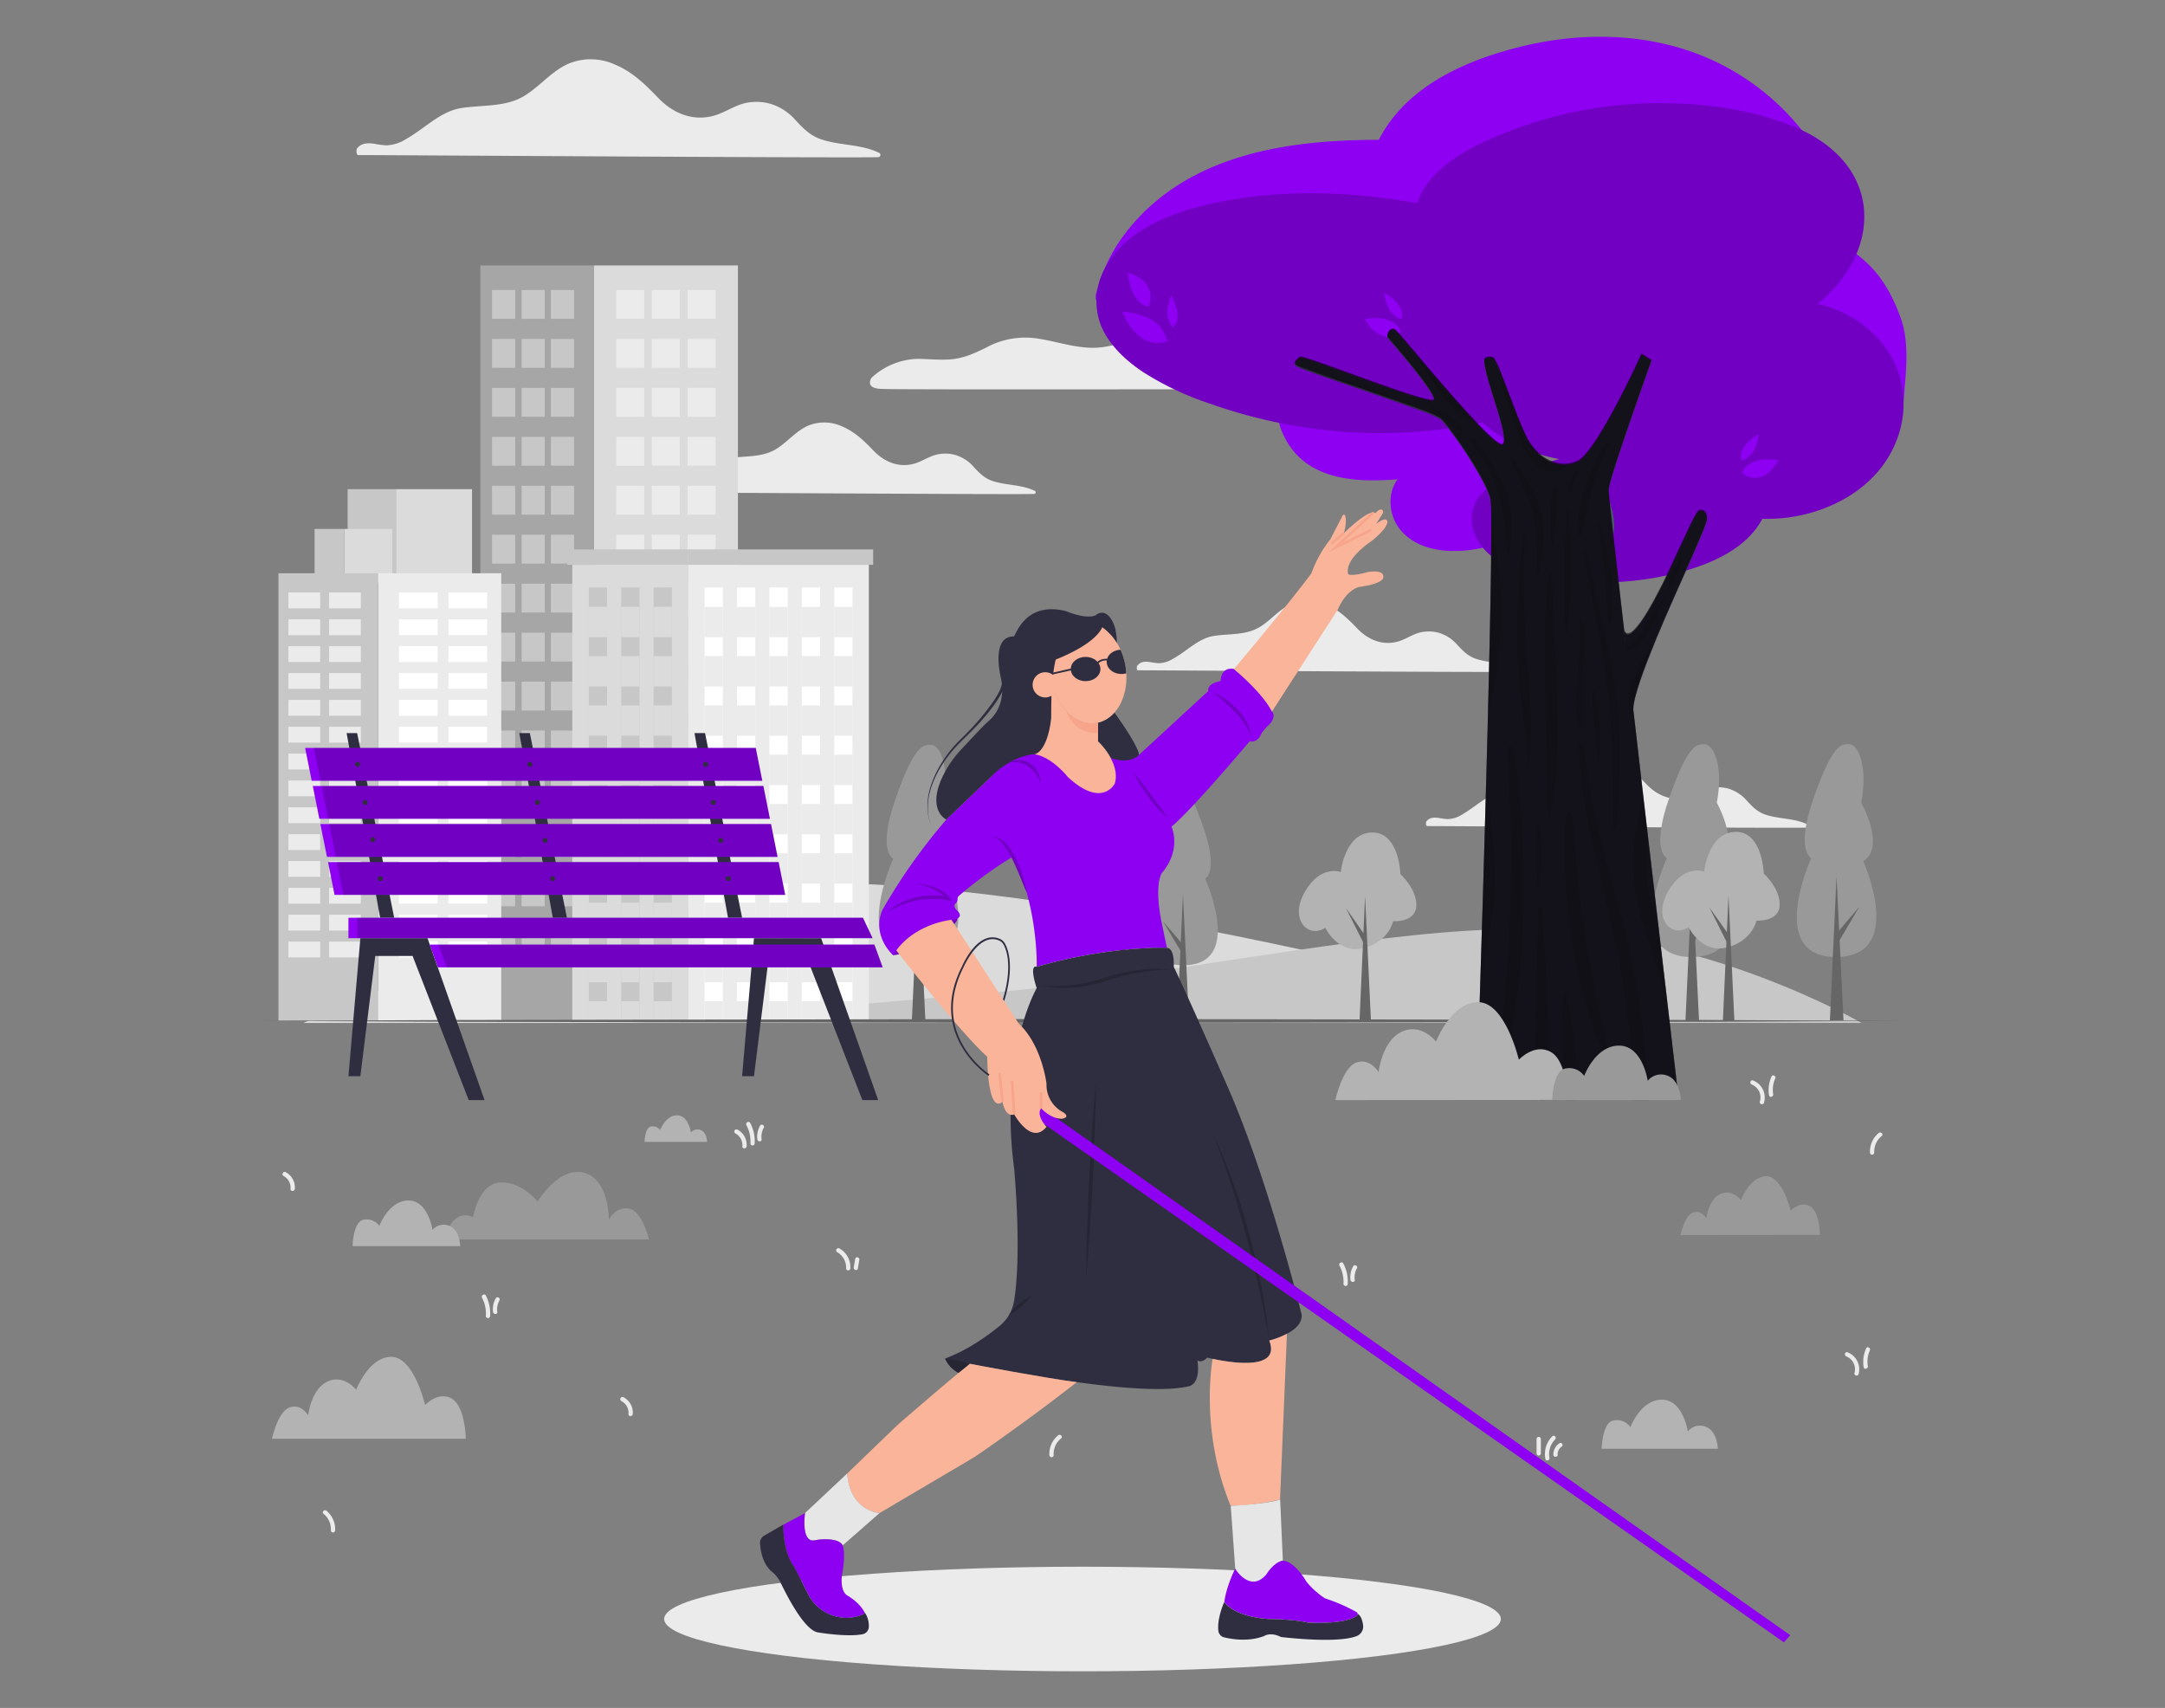 <svg xmlns="http://www.w3.org/2000/svg" width="865.76" height="682.89" viewBox="0 0 865.76 682.89"><rect x="0" y="0" width="865.76" height="682.89" fill="#808080" stroke="none"/><path d="M121.37,409s118.47-56,204.88-56c84.66,0,199.47,28.29,230.68,34.63,82,16.64,187.46,21.35,187.46,21.35Z" fill="#dbdbdb"/><path d="M744.39,409s-64.55-37.53-137.46-37.53c-50.89,0-123.94,15.12-192.74,23.62C388,398.32,251.64,409,251.64,409Z" fill="#c7c7c7"/><path d="M143.2,62c11,0,196.36,1.21,208,.84a.91.91,0,0,0,.46-1.67c-7.34-3.63-15.68-2.89-23.31-5.47-4.49-1.53-7.24-4.46-10.35-7.81a21.51,21.51,0,0,0-9.65-6.3,20.33,20.33,0,0,0-10.5-.33c-3.77.9-7,3.06-10.62,4.41-8.9,3.35-17.55.17-23.91-6.42-5.24-5.44-10.4-10.56-17.53-13.48a23.29,23.29,0,0,0-18.57-.26c-6.8,3.06-11.46,9.19-17.84,13-7.57,4.42-16.63,3.37-25,4.71s-14.79,8.38-22.11,12.44a15.66,15.66,0,0,1-8,2.46,44,44,0,0,1-4.84-.69c-2.53-.3-4.92-.23-6.62,1.87C142.39,59.84,142.48,62,143.2,62Z" fill="#ebebeb"/><path d="M570.76,330.29c8,0,143.35.89,151.86.62.61,0,1-.92.33-1.21-5.36-2.65-11.44-2.13-17-4-3.28-1.11-5.28-3.25-7.55-5.72a15.83,15.83,0,0,0-7-4.59,15,15,0,0,0-7.66-.23c-2.75.64-5.13,2.22-7.75,3.21-6.51,2.46-12.82.13-17.46-4.68-3.83-4-7.59-7.66-12.8-9.85a17,17,0,0,0-13.56-.19c-5,2.25-8.36,6.77-13,9.48-5.53,3.24-12.15,2.47-18.24,3.45s-10.88,6.05-16.29,9.12a11.31,11.31,0,0,1-5.84,1.81,32.92,32.92,0,0,1-3.55-.49c-1.84-.23-3.59-.19-4.83,1.36C570.09,328.76,570.15,330.29,570.76,330.29Z" fill="#ebebeb"/><path d="M455,268c8,0,143.36.89,151.87.61.61,0,.93-.92.33-1.21-5.36-2.65-11.44-2.13-17-4-3.27-1.1-5.28-3.24-7.56-5.71a15.82,15.82,0,0,0-7-4.6,15.07,15.07,0,0,0-7.66-.23c-2.74.65-5.11,2.23-7.66,3.22-6.51,2.45-12.82.12-17.46-4.69-3.83-4-7.59-7.66-12.79-9.85a17,17,0,0,0-13.56-.18c-5,2.25-8.37,6.77-13,9.48-5.52,3.23-12.13,2.47-18.23,3.45s-10.73,6.13-16.15,9.07a11.31,11.31,0,0,1-5.84,1.81,32.92,32.92,0,0,1-3.55-.49c-1.84-.23-3.59-.19-4.83,1.36C454.43,266.38,454.5,268,455,268Z" fill="#ebebeb"/><path d="M261.66,196.88c8,0,143.35.89,151.85.62.62,0,.95-.91.34-1.21-5.36-2.65-11.44-2.13-17-4-3.28-1.11-5.31-3.25-7.57-5.72a15.75,15.75,0,0,0-7-4.59,15,15,0,0,0-7.66-.23c-2.74.64-5.13,2.22-7.75,3.21-6.5,2.46-12.83.13-17.47-4.68-3.83-4-7.58-7.66-12.79-9.85a17,17,0,0,0-13.56-.19c-5,2.25-8.36,6.77-13,9.5-5.53,3.22-12.15,2.47-18.25,3.43s-10.72,6.13-16.15,9.09a11.49,11.49,0,0,1-5.83,1.81,31.13,31.13,0,0,1-3.56-.51c-1.83-.23-3.58-.18-4.82,1.36C261.06,195.29,261.12,196.88,261.66,196.88Z" fill="#ebebeb"/><path d="M352.86,155.49c.15.44,213.28,0,210.59,0-1.22,0,1.86-1.84.66-2.44-6.94-3.43-14.52-3.54-22.09-4.23a33.88,33.88,0,0,1-12.9-3.06c-4-2.11-6.51-5.76-9.36-9.19a40,40,0,0,0-36.4-13.79c-15.15,2.37-27.1,13.91-42.28,16-9.12,1.27-17.75-2.25-26.66-3.49a32.44,32.44,0,0,0-20,3.66c-4.81,2.37-9.19,4.38-14.68,4.76-4.18.29-8.36-.18-12.54-.23a28.16,28.16,0,0,0-18.47,7.37C348.05,151.49,345.91,155.49,352.86,155.49Z" fill="#ebebeb"/><rect x="237.48" y="106.13" width="57.6" height="301.93" fill="#dbdbdb"/><rect x="274.94" y="115.95" width="11.2" height="11.52" fill="#ebebeb"/><rect x="260.63" y="115.95" width="11.2" height="11.52" fill="#ebebeb"/><rect x="274.94" y="135.53" width="11.2" height="11.54" fill="#ebebeb"/><rect x="260.63" y="135.53" width="11.2" height="11.54" fill="#ebebeb"/><rect x="274.94" y="155.09" width="11.2" height="11.54" fill="#ebebeb"/><rect x="260.63" y="155.09" width="11.2" height="11.54" fill="#ebebeb"/><rect x="274.94" y="174.65" width="11.2" height="11.54" fill="#ebebeb"/><rect x="260.63" y="174.65" width="11.2" height="11.54" fill="#ebebeb"/><rect x="274.94" y="194.23" width="11.2" height="11.54" fill="#ebebeb"/><rect x="260.63" y="194.23" width="11.2" height="11.54" fill="#ebebeb"/><rect x="274.94" y="213.8" width="11.2" height="11.54" fill="#ebebeb"/><rect x="260.63" y="213.8" width="11.2" height="11.54" fill="#ebebeb"/><rect x="274.94" y="233.39" width="11.2" height="11.52" fill="#ebebeb"/><rect x="260.63" y="233.39" width="11.2" height="11.52" fill="#ebebeb"/><rect x="274.94" y="252.96" width="11.2" height="11.54" fill="#ebebeb"/><rect x="260.63" y="252.96" width="11.2" height="11.54" fill="#ebebeb"/><rect x="274.94" y="272.52" width="11.2" height="11.54" fill="#ebebeb"/><rect x="260.63" y="272.52" width="11.2" height="11.54" fill="#ebebeb"/><rect x="274.94" y="292.1" width="11.2" height="11.54" fill="#ebebeb"/><rect x="260.63" y="292.1" width="11.2" height="11.54" fill="#ebebeb"/><rect x="274.94" y="311.66" width="11.2" height="11.54" fill="#ebebeb"/><rect x="260.63" y="311.66" width="11.2" height="11.54" fill="#ebebeb"/><rect x="274.94" y="331.24" width="11.2" height="11.54" fill="#ebebeb"/><rect x="260.63" y="331.24" width="11.2" height="11.54" fill="#ebebeb"/><rect x="274.94" y="350.81" width="11.2" height="11.54" fill="#ebebeb"/><rect x="260.63" y="350.81" width="11.2" height="11.54" fill="#ebebeb"/><rect x="274.94" y="370.39" width="11.2" height="11.54" fill="#ebebeb"/><rect x="246.43" y="370.4" width="11.2" height="11.54" fill="#ebebeb"/><rect x="246.43" y="350.82" width="11.2" height="11.54" fill="#ebebeb"/><rect x="246.43" y="331.24" width="11.2" height="11.54" fill="#ebebeb"/><rect x="246.43" y="311.68" width="11.2" height="11.54" fill="#ebebeb"/><rect x="246.43" y="292.1" width="11.2" height="11.54" fill="#ebebeb"/><rect x="246.43" y="272.54" width="11.2" height="11.54" fill="#ebebeb"/><rect x="246.43" y="252.96" width="11.2" height="11.54" fill="#ebebeb"/><rect x="246.43" y="233.38" width="11.2" height="11.52" fill="#ebebeb"/><rect x="246.43" y="213.81" width="11.2" height="11.54" fill="#ebebeb"/><rect x="246.43" y="194.23" width="11.2" height="11.54" fill="#ebebeb"/><rect x="246.43" y="174.67" width="11.2" height="11.54" fill="#ebebeb"/><rect x="246.43" y="155.09" width="11.2" height="11.54" fill="#ebebeb"/><rect x="246.43" y="135.51" width="11.2" height="11.54" fill="#ebebeb"/><rect x="246.43" y="115.95" width="11.2" height="11.52" fill="#ebebeb"/><rect x="260.63" y="370.39" width="11.2" height="11.54" fill="#ebebeb"/><rect x="192.09" y="106.13" width="45.41" height="301.93" fill="#a6a6a6"/><rect x="196.76" y="370.4" width="9.25" height="11.54" fill="#c7c7c7"/><rect x="208.59" y="370.4" width="9.25" height="11.54" fill="#c7c7c7"/><rect x="196.76" y="350.82" width="9.25" height="11.54" fill="#c7c7c7"/><rect x="208.59" y="350.82" width="9.25" height="11.54" fill="#c7c7c7"/><rect x="196.76" y="331.24" width="9.25" height="11.54" fill="#c7c7c7"/><rect x="208.59" y="331.24" width="9.25" height="11.54" fill="#c7c7c7"/><rect x="196.76" y="311.68" width="9.25" height="11.54" fill="#c7c7c7"/><rect x="208.59" y="311.68" width="9.25" height="11.54" fill="#c7c7c7"/><rect x="196.76" y="292.1" width="9.25" height="11.54" fill="#c7c7c7"/><rect x="208.59" y="292.1" width="9.25" height="11.54" fill="#c7c7c7"/><rect x="196.76" y="272.54" width="9.25" height="11.54" fill="#c7c7c7"/><rect x="208.59" y="272.54" width="9.25" height="11.54" fill="#c7c7c7"/><rect x="196.76" y="252.96" width="9.25" height="11.54" fill="#c7c7c7"/><rect x="208.59" y="252.96" width="9.25" height="11.54" fill="#c7c7c7"/><rect x="196.76" y="233.38" width="9.25" height="11.52" fill="#c7c7c7"/><rect x="208.59" y="233.38" width="9.25" height="11.52" fill="#c7c7c7"/><rect x="196.76" y="213.81" width="9.25" height="11.54" fill="#c7c7c7"/><rect x="208.59" y="213.81" width="9.25" height="11.54" fill="#c7c7c7"/><rect x="196.76" y="194.23" width="9.25" height="11.54" fill="#c7c7c7"/><rect x="208.59" y="194.23" width="9.25" height="11.54" fill="#c7c7c7"/><rect x="196.76" y="174.67" width="9.25" height="11.54" fill="#c7c7c7"/><rect x="208.59" y="174.67" width="9.25" height="11.54" fill="#c7c7c7"/><rect x="196.76" y="155.09" width="9.25" height="11.54" fill="#c7c7c7"/><rect x="208.59" y="155.09" width="9.25" height="11.54" fill="#c7c7c7"/><rect x="196.76" y="135.51" width="9.25" height="11.54" fill="#c7c7c7"/><rect x="208.59" y="135.51" width="9.25" height="11.54" fill="#c7c7c7"/><rect x="196.76" y="115.95" width="9.25" height="11.52" fill="#c7c7c7"/><rect x="220.31" y="115.95" width="9.25" height="11.52" fill="#c7c7c7"/><rect x="220.31" y="135.53" width="9.25" height="11.54" fill="#c7c7c7"/><rect x="220.31" y="155.09" width="9.25" height="11.54" fill="#c7c7c7"/><rect x="220.31" y="174.65" width="9.25" height="11.54" fill="#c7c7c7"/><rect x="220.31" y="194.23" width="9.25" height="11.54" fill="#c7c7c7"/><rect x="220.31" y="213.8" width="9.25" height="11.54" fill="#c7c7c7"/><rect x="220.31" y="233.39" width="9.25" height="11.52" fill="#c7c7c7"/><rect x="220.31" y="252.96" width="9.25" height="11.54" fill="#c7c7c7"/><rect x="220.31" y="272.52" width="9.25" height="11.54" fill="#c7c7c7"/><rect x="220.31" y="292.1" width="9.25" height="11.54" fill="#c7c7c7"/><rect x="220.31" y="311.66" width="9.25" height="11.54" fill="#c7c7c7"/><rect x="220.31" y="331.24" width="9.25" height="11.54" fill="#c7c7c7"/><rect x="220.31" y="350.81" width="9.25" height="11.54" fill="#c7c7c7"/><rect x="220.31" y="370.39" width="9.25" height="11.54" fill="#c7c7c7"/><rect x="208.59" y="115.95" width="9.25" height="11.52" fill="#c7c7c7"/><rect x="275.22" y="225.82" width="72.22" height="182.37" fill="#ebebeb"/><rect x="275.22" y="219.67" width="73.95" height="6.14" fill="#c7c7c7"/><rect x="333.59" y="234.88" width="7.31" height="173.3" fill="#fff"/><rect x="320.63" y="234.88" width="7.32" height="173.3" fill="#fff"/><rect x="307.68" y="234.88" width="7.31" height="173.3" fill="#fff"/><rect x="294.7" y="234.88" width="7.32" height="173.3" fill="#fff"/><rect x="281.76" y="234.88" width="7.31" height="173.3" fill="#fff"/><rect x="333.59" y="242.63" width="7.32" height="12.13" fill="#ebebeb"/><rect x="320.63" y="242.63" width="7.32" height="12.13" fill="#ebebeb"/><rect x="307.67" y="242.63" width="7.32" height="12.13" fill="#ebebeb"/><rect x="294.7" y="242.63" width="7.32" height="12.13" fill="#ebebeb"/><rect x="281.74" y="242.63" width="7.32" height="12.13" fill="#ebebeb"/><rect x="333.59" y="262.33" width="7.32" height="12.13" fill="#ebebeb"/><rect x="320.63" y="262.33" width="7.32" height="12.13" fill="#ebebeb"/><rect x="307.67" y="262.33" width="7.32" height="12.13" fill="#ebebeb"/><rect x="294.7" y="262.33" width="7.32" height="12.13" fill="#ebebeb"/><rect x="281.74" y="262.33" width="7.32" height="12.13" fill="#ebebeb"/><rect x="333.59" y="282.05" width="7.32" height="12.13" fill="#ebebeb"/><rect x="320.63" y="282.05" width="7.32" height="12.13" fill="#ebebeb"/><rect x="307.67" y="282.05" width="7.32" height="12.13" fill="#ebebeb"/><rect x="294.7" y="282.05" width="7.32" height="12.13" fill="#ebebeb"/><rect x="281.74" y="282.05" width="7.32" height="12.13" fill="#ebebeb"/><rect x="333.59" y="301.75" width="7.32" height="12.13" fill="#ebebeb"/><rect x="320.63" y="301.75" width="7.32" height="12.13" fill="#ebebeb"/><rect x="307.67" y="301.75" width="7.32" height="12.13" fill="#ebebeb"/><rect x="294.7" y="301.75" width="7.32" height="12.13" fill="#ebebeb"/><rect x="281.74" y="301.75" width="7.32" height="12.13" fill="#ebebeb"/><rect x="333.59" y="321.47" width="7.32" height="12.13" fill="#ebebeb"/><rect x="320.63" y="321.47" width="7.32" height="12.13" fill="#ebebeb"/><rect x="307.67" y="321.47" width="7.32" height="12.13" fill="#ebebeb"/><rect x="294.7" y="321.47" width="7.32" height="12.13" fill="#ebebeb"/><rect x="281.74" y="321.47" width="7.32" height="12.13" fill="#ebebeb"/><rect x="333.59" y="341.17" width="7.32" height="12.13" fill="#ebebeb"/><rect x="320.63" y="341.17" width="7.32" height="12.13" fill="#ebebeb"/><rect x="307.67" y="341.17" width="7.32" height="12.13" fill="#ebebeb"/><rect x="294.7" y="341.17" width="7.32" height="12.13" fill="#ebebeb"/><rect x="281.74" y="341.17" width="7.32" height="12.13" fill="#ebebeb"/><rect x="333.59" y="360.9" width="7.32" height="12.13" fill="#ebebeb"/><rect x="320.63" y="360.9" width="7.32" height="12.13" fill="#ebebeb"/><rect x="307.67" y="360.9" width="7.32" height="12.13" fill="#ebebeb"/><rect x="294.7" y="360.9" width="7.32" height="12.13" fill="#ebebeb"/><rect x="281.74" y="360.9" width="7.32" height="12.13" fill="#ebebeb"/><rect x="333.59" y="380.61" width="7.32" height="12.13" fill="#ebebeb"/><rect x="320.63" y="380.61" width="7.32" height="12.13" fill="#ebebeb"/><rect x="307.67" y="380.61" width="7.32" height="12.13" fill="#ebebeb"/><rect x="294.7" y="380.61" width="7.32" height="12.13" fill="#ebebeb"/><rect x="281.74" y="380.61" width="7.32" height="12.13" fill="#ebebeb"/><rect x="333.59" y="400.32" width="7.31" height="7.87" fill="#ebebeb"/><rect x="320.63" y="400.32" width="7.32" height="7.87" fill="#ebebeb"/><rect x="307.68" y="400.32" width="7.31" height="7.87" fill="#ebebeb"/><rect x="294.7" y="400.32" width="7.32" height="7.87" fill="#ebebeb"/><rect x="281.76" y="400.32" width="7.31" height="7.87" fill="#ebebeb"/><rect x="228.86" y="225.82" width="46.36" height="182.37" fill="#dbdbdb"/><rect x="226.87" y="219.67" width="48.37" height="6.14" fill="#c7c7c7"/><rect x="261.38" y="234.88" width="7.32" height="173.3" fill="#c7c7c7"/><rect x="248.42" y="234.88" width="7.31" height="173.3" fill="#c7c7c7"/><rect x="235.46" y="234.88" width="7.32" height="173.3" fill="#c7c7c7"/><rect x="261.37" y="242.63" width="7.32" height="12.13" fill="#dbdbdb"/><rect x="248.41" y="242.63" width="7.32" height="12.13" fill="#dbdbdb"/><rect x="235.46" y="242.63" width="7.32" height="12.13" fill="#dbdbdb"/><rect x="261.37" y="262.33" width="7.32" height="12.13" fill="#dbdbdb"/><rect x="248.41" y="262.33" width="7.32" height="12.13" fill="#dbdbdb"/><rect x="235.46" y="262.33" width="7.32" height="12.13" fill="#dbdbdb"/><rect x="261.37" y="282.05" width="7.32" height="12.13" fill="#dbdbdb"/><rect x="248.41" y="282.05" width="7.32" height="12.13" fill="#dbdbdb"/><rect x="235.46" y="282.05" width="7.32" height="12.13" fill="#dbdbdb"/><rect x="261.37" y="301.75" width="7.32" height="12.13" fill="#dbdbdb"/><rect x="248.41" y="301.75" width="7.32" height="12.13" fill="#dbdbdb"/><rect x="235.46" y="301.75" width="7.32" height="12.13" fill="#dbdbdb"/><rect x="261.37" y="321.47" width="7.32" height="12.13" fill="#dbdbdb"/><rect x="248.41" y="321.47" width="7.32" height="12.13" fill="#dbdbdb"/><rect x="235.46" y="321.47" width="7.32" height="12.13" fill="#dbdbdb"/><rect x="261.37" y="341.17" width="7.32" height="12.13" fill="#dbdbdb"/><rect x="248.41" y="341.17" width="7.32" height="12.13" fill="#dbdbdb"/><rect x="235.46" y="341.17" width="7.32" height="12.13" fill="#dbdbdb"/><rect x="261.37" y="360.9" width="7.32" height="12.13" fill="#dbdbdb"/><rect x="248.41" y="360.9" width="7.32" height="12.13" fill="#dbdbdb"/><rect x="235.46" y="360.9" width="7.32" height="12.13" fill="#dbdbdb"/><rect x="261.37" y="380.61" width="7.32" height="12.13" fill="#dbdbdb"/><rect x="248.41" y="380.61" width="7.32" height="12.13" fill="#dbdbdb"/><rect x="235.46" y="380.61" width="7.32" height="12.13" fill="#dbdbdb"/><rect x="261.38" y="400.32" width="7.32" height="7.87" fill="#dbdbdb"/><rect x="248.42" y="400.32" width="7.31" height="7.87" fill="#dbdbdb"/><rect x="235.46" y="400.32" width="7.32" height="7.87" fill="#dbdbdb"/><rect x="158.32" y="195.58" width="30.44" height="35.96" fill="#dbdbdb"/><rect x="139.02" y="195.58" width="19.3" height="37.27" fill="#c7c7c7"/><rect x="137.75" y="211.48" width="19.15" height="21.39" fill="#dbdbdb"/><rect x="125.8" y="211.48" width="11.95" height="21.39" fill="#c7c7c7"/><rect x="151.23" y="229.21" width="49.21" height="178.87" fill="#ebebeb"/><rect x="179.34" y="236.89" width="15.47" height="6.33" fill="#fff"/><rect x="159.55" y="236.89" width="15.47" height="6.33" fill="#fff"/><rect x="179.34" y="247.63" width="15.47" height="6.33" fill="#fff"/><rect x="159.55" y="247.63" width="15.47" height="6.33" fill="#fff"/><rect x="179.34" y="258.36" width="15.47" height="6.33" fill="#fff"/><rect x="159.55" y="258.36" width="15.47" height="6.33" fill="#fff"/><rect x="179.34" y="269.1" width="15.47" height="6.33" fill="#fff"/><rect x="159.55" y="269.1" width="15.47" height="6.33" fill="#fff"/><rect x="179.34" y="279.83" width="15.47" height="6.33" fill="#fff"/><rect x="159.55" y="279.83" width="15.47" height="6.33" fill="#fff"/><rect x="179.34" y="290.57" width="15.47" height="6.33" fill="#fff"/><rect x="159.55" y="290.57" width="15.47" height="6.33" fill="#fff"/><rect x="179.34" y="301.31" width="15.47" height="6.33" fill="#fff"/><rect x="159.55" y="301.31" width="15.47" height="6.33" fill="#fff"/><rect x="179.34" y="312.05" width="15.47" height="6.33" fill="#fff"/><rect x="159.55" y="312.05" width="15.47" height="6.33" fill="#fff"/><rect x="179.34" y="322.77" width="15.47" height="6.33" fill="#fff"/><rect x="159.55" y="322.77" width="15.47" height="6.33" fill="#fff"/><rect x="179.34" y="333.51" width="15.47" height="6.33" fill="#fff"/><rect x="159.55" y="333.51" width="15.47" height="6.33" fill="#fff"/><rect x="179.34" y="344.25" width="15.47" height="6.33" fill="#fff"/><rect x="159.55" y="344.25" width="15.47" height="6.33" fill="#fff"/><rect x="179.34" y="354.99" width="15.47" height="6.33" fill="#fff"/><rect x="159.55" y="354.99" width="15.47" height="6.33" fill="#fff"/><rect x="179.34" y="365.71" width="15.47" height="6.33" fill="#fff"/><rect x="159.55" y="365.71" width="15.47" height="6.33" fill="#fff"/><rect x="179.34" y="376.45" width="15.47" height="6.33" fill="#fff"/><rect x="159.55" y="376.45" width="15.47" height="6.33" fill="#fff"/><rect x="111.35" y="229.21" width="39.88" height="178.87" fill="#c7c7c7"/><rect x="115.33" y="376.47" width="12.7" height="6.33" fill="#ebebeb"/><rect x="131.59" y="376.47" width="12.7" height="6.33" fill="#ebebeb"/><rect x="115.33" y="365.73" width="12.7" height="6.33" fill="#ebebeb"/><rect x="131.59" y="365.73" width="12.7" height="6.33" fill="#ebebeb"/><rect x="115.33" y="354.99" width="12.7" height="6.33" fill="#ebebeb"/><rect x="131.59" y="354.99" width="12.7" height="6.33" fill="#ebebeb"/><rect x="115.33" y="344.25" width="12.7" height="6.33" fill="#ebebeb"/><rect x="131.59" y="344.25" width="12.7" height="6.33" fill="#ebebeb"/><rect x="115.33" y="333.53" width="12.7" height="6.33" fill="#ebebeb"/><rect x="131.59" y="333.53" width="12.7" height="6.33" fill="#ebebeb"/><rect x="115.33" y="322.79" width="12.7" height="6.33" fill="#ebebeb"/><rect x="131.59" y="322.79" width="12.7" height="6.33" fill="#ebebeb"/><rect x="115.33" y="312.05" width="12.7" height="6.33" fill="#ebebeb"/><rect x="131.59" y="312.05" width="12.7" height="6.33" fill="#ebebeb"/><rect x="115.33" y="301.31" width="12.7" height="6.33" fill="#ebebeb"/><rect x="131.59" y="301.31" width="12.7" height="6.33" fill="#ebebeb"/><rect x="115.33" y="290.58" width="12.7" height="6.33" fill="#ebebeb"/><rect x="131.59" y="290.58" width="12.7" height="6.33" fill="#ebebeb"/><rect x="115.33" y="279.84" width="12.7" height="6.33" fill="#ebebeb"/><rect x="131.59" y="279.84" width="12.7" height="6.33" fill="#ebebeb"/><rect x="115.33" y="269.1" width="12.7" height="6.33" fill="#ebebeb"/><rect x="131.59" y="269.1" width="12.7" height="6.33" fill="#ebebeb"/><rect x="115.33" y="258.36" width="12.7" height="6.33" fill="#ebebeb"/><rect x="131.59" y="258.36" width="12.7" height="6.33" fill="#ebebeb"/><rect x="115.33" y="247.64" width="12.7" height="6.33" fill="#ebebeb"/><rect x="131.59" y="247.64" width="12.7" height="6.33" fill="#ebebeb"/><rect x="115.33" y="236.9" width="12.7" height="6.33" fill="#ebebeb"/><rect x="131.59" y="236.9" width="12.7" height="6.33" fill="#ebebeb"/><path d="M738.8,540.69c-1-.42-1.46,1.24-.46,1.65a5.53,5.53,0,0,1,3.23,6.7.86.86,0,0,0,1.64.46A7.3,7.3,0,0,0,738.8,540.69Z" fill="#ebebeb"/><path d="M746.27,539.09a13.1,13.1,0,0,0-1,7.56c.16,1.09,1.82.63,1.65-.46a11,11,0,0,1,.81-6.24C748.19,539,746.72,538.1,746.27,539.09Z" fill="#ebebeb"/><path d="M701,432c-1-.41-1.54,1.23-.45,1.65a5.53,5.53,0,0,1,3.22,6.7.86.86,0,1,0,1.65.46A7.3,7.3,0,0,0,701,432Z" fill="#ebebeb"/><path d="M708.42,430.4a13.14,13.14,0,0,0-1,7.55c.18,1.07,1.82.61,1.65-.46a11.06,11.06,0,0,1,.82-6.24C710.33,430.26,708.86,429.4,708.42,430.4Z" fill="#ebebeb"/><path d="M249.36,558.67a.88.88,0,0,0-.86,1.54,5.24,5.24,0,0,1,2.82,5.16c-.09,1.1,1.62,1.1,1.71,0A6.91,6.91,0,0,0,249.36,558.67Z" fill="#ebebeb"/><path d="M114.22,468.65a.88.88,0,0,0-.86,1.53,5.28,5.28,0,0,1,2.82,5.18c-.1,1.09,1.62,1.09,1.71,0A6.92,6.92,0,0,0,114.22,468.65Z" fill="#ebebeb"/><path d="M537.16,505.16c-.52-1-2-.11-1.53.86a13.58,13.58,0,0,1,1.61,7.31.85.85,0,0,0,1.7,0A15.26,15.26,0,0,0,537.16,505.16Z" fill="#ebebeb"/><path d="M541.12,506.29a9,9,0,0,0-1.09,5.46c.14,1.07,1.85,1.09,1.72,0a7.42,7.42,0,0,1,.85-4.6C543.19,506.19,541.65,505.33,541.12,506.29Z" fill="#ebebeb"/><path d="M194.28,518c-.52-1-2-.11-1.53.87a13.58,13.58,0,0,1,1.53,7.29.86.86,0,0,0,1.72,0A15.52,15.52,0,0,0,194.28,518Z" fill="#ebebeb"/><path d="M198.25,519.1a8.88,8.88,0,0,0-1.09,5.46c.12,1.07,1.84,1.08,1.7,0a7.36,7.36,0,0,1,.86-4.6C200.25,519,198.77,518.14,198.25,519.1Z" fill="#ebebeb"/><path d="M294.89,451.63a.88.88,0,0,0-.86,1.53,5.24,5.24,0,0,1,2.82,5.17c-.09,1.1,1.62,1.08,1.72,0A6.92,6.92,0,0,0,294.89,451.63Z" fill="#ebebeb"/><path d="M300,449c-.52-1-2-.11-1.53.85a13.54,13.54,0,0,1,1.61,7.3.85.85,0,0,0,1.7,0A15.3,15.3,0,0,0,300,449Z" fill="#ebebeb"/><path d="M303.93,450.1a9,9,0,0,0-1.09,5.44c.14,1.09,1.85,1.09,1.72,0a7.29,7.29,0,0,1,.85-4.6C305.93,450,304.46,449.13,303.93,450.1Z" fill="#ebebeb"/><path d="M335.76,499.22a.88.88,0,1,0-.85,1.53,7,7,0,0,1,3.43,6.43.86.86,0,0,0,1.71,0A8.61,8.61,0,0,0,335.76,499.22Z" fill="#ebebeb"/><path d="M342,503.31l-.6,3.43c-.18,1.07,1.46,1.53,1.64.46l.6-3.43C343.85,502.68,342.21,502.22,342,503.31Z" fill="#ebebeb"/><path d="M130.58,604.05c-.84-.69-2.07.52-1.21,1.21a7.94,7.94,0,0,1,2.94,6.7.86.86,0,0,0,1.71,0A9.6,9.6,0,0,0,130.58,604.05Z" fill="#ebebeb"/><path d="M423.14,573.89c.84-.69,2.05.5,1.21,1.21a7.91,7.91,0,0,0-3,6.68.86.86,0,0,1-1.72,0A9.55,9.55,0,0,1,423.14,573.89Z" fill="#ebebeb"/><path d="M751.28,453c.84-.69,2.05.51,1.21,1.21a8,8,0,0,0-3,6.7.86.86,0,0,1-1.71,0A9.65,9.65,0,0,1,751.28,453Z" fill="#ebebeb"/><path d="M620.69,574.32a10.08,10.08,0,0,0-2.71,9c.18,1.09,1.84.63,1.64-.44a8.3,8.3,0,0,1,2.27-7.37C622.65,574.73,621.46,573.52,620.69,574.32Z" fill="#ebebeb"/><path d="M614.46,575.25V581a.86.86,0,1,0,1.71,0v-5.73a.86.86,0,0,0-1.71,0Z" fill="#ebebeb"/><path d="M623.6,577.06a5.29,5.29,0,0,0-2.42,4.59c0,1.09,1.76,1.09,1.72,0a3.51,3.51,0,0,1,1.53-3.17C625.38,577.92,624.52,576.45,623.6,577.06Z" fill="#ebebeb"/><polygon points="103.42 408.18 185.78 407.81 268.15 407.68 432.88 407.42 597.6 407.68 679.98 407.81 762.34 408.18 679.98 408.56 597.6 408.7 432.88 408.95 268.15 408.69 185.78 408.56 103.42 408.18" fill="#666"/><path d="M378,344.57s17.22,38.23-10.88,38.3-9.93-39.52-9.93-39.52-6.51-2.85,1-24.19,10.89-21.35,14-21.35c4,0,7.66,9.2,5,23.41C377.19,321.18,387.09,338.84,378,344.57Z" fill="#999"/><polygon points="364.64 408.18 367.29 350.59 370.06 408.18 364.64 408.18" fill="#666"/><polygon points="366.22 374.74 376.41 362.8 368.41 376.32 366.22 374.74" fill="#666"/><path d="M536.15,348.68s-8-3.17-14.35,7.89c-6.51,11.35,1.67,18.83,8.15,14.37,0,0,5.09,10.72,15.32,8.12s11.81-10.73,11.81-10.73,9,.62,9.29-6.12S560,349.49,560,349.49s-.4-16.78-11.34-16.64S536.15,348.68,536.15,348.68Z" fill="#b3b3b3"/><polygon points="543.66 408.17 545.88 358.22 548.23 408.15 543.66 408.17" fill="#666"/><polygon points="545.22 376.99 538.19 362.99 546.39 374.8 545.22 376.99" fill="#666"/><path d="M439.45,348.68s-8-3.17-14.35,7.89c-6.51,11.35,1.67,18.83,8.15,14.37,0,0,5.1,10.72,15.32,8.12s11.81-10.73,11.81-10.73,9,.62,9.27-6.12-6.38-12.72-6.38-12.72-.39-16.78-11.32-16.64S439.45,348.68,439.45,348.68Z" fill="#b3b3b3"/><polygon points="446.96 408.17 449.19 358.22 451.54 408.15 446.96 408.17" fill="#666"/><polygon points="448.54 376.99 441.5 362.99 449.69 374.8 448.54 376.99" fill="#666"/><path d="M745.11,344.33s17.22,38.21-10.88,38.3-9.93-39.53-9.93-39.53-6.51-2.85,1-24.19,10.91-21.4,14-21.4c4,0,7.66,9.19,5,23.41C744.31,320.92,754.21,338.6,745.11,344.33Z" fill="#999"/><polygon points="731.76 407.94 734.41 350.33 737.19 407.92 731.76 407.94" fill="#666"/><polygon points="733.34 374.48 743.53 362.54 735.55 376.06 733.34 374.48" fill="#666"/><path d="M687.35,344.33s17.2,38.21-10.88,38.3-9.93-39.53-9.93-39.53-6.51-2.85,1-24.19,10.89-21.34,14-21.34c4,0,7.66,9.19,5,23.41C686.55,320.92,696.39,338.6,687.35,344.33Z" fill="#999"/><polygon points="674.01 407.94 676.66 350.33 679.41 407.92 674.01 407.94" fill="#666"/><polygon points="675.58 374.48 685.77 362.54 677.77 376.06 675.58 374.48" fill="#666"/><path d="M463.66,352.45s-15,33.5,9.6,33.47,8.64-34.64,8.64-34.64,5.7-2.51-.93-21.19-9.58-18.67-12.26-18.67c-3.47,0-6.69,8.1-4.3,20.51C464.33,331.93,455.69,347.44,463.66,352.45Z" fill="#999"/><polygon points="475.47 408.14 473.05 357.69 470.74 408.14 475.47 408.14" fill="#666"/><polygon points="474.03 378.83 465.08 368.39 472.11 380.21 474.03 378.83" fill="#666"/><path d="M600.51,352.45s-15,33.5,9.61,33.47,8.63-34.64,8.63-34.64,5.69-2.51-.94-21.19-9.57-18.67-12.26-18.67c-3.47,0-6.69,8.1-4.32,20.51C601.17,331.93,592.55,347.44,600.51,352.45Z" fill="#999"/><polygon points="612.33 408.14 609.91 357.69 607.59 408.14 612.33 408.14" fill="#666"/><polygon points="610.89 378.83 601.94 368.39 608.97 380.21 610.89 378.83" fill="#666"/><path d="M681.47,348.48s-8.06-3.17-14.36,7.86c-6.51,11.35,1.67,18.81,8.15,14.35,0,0,5.1,10.73,15.32,8.12s11.81-10.72,11.81-10.72,9,.63,9.27-6.13-6.37-12.7-6.37-12.7-.4-16.85-11.32-16.65S681.47,348.48,681.47,348.48Z" fill="#b3b3b3"/><polygon points="688.97 407.95 691.21 358.01 693.55 407.95 688.97 407.95" fill="#666"/><polygon points="690.52 376.73 683.52 362.77 691.9 374.57 690.52 376.73" fill="#666"/><path d="M605,183.71c6.25,5,11,12.88,7.75,21.34-3.85,9.82-15.32,13.53-24.3,14.77-9.73,1.35-22,.31-28.77-8.38-4.34-5.55-5-14.26-.8-19.8-16.37,1.35-36.49.56-45.21-16.85a26.17,26.17,0,0,1-1.25-21.45c2.94-7.07,9.34-11.36,15.81-14.27a104,104,0,0,1,50.71-8.42,90.51,90.51,0,0,1,24.82,5.17c6.12,2.37,12.45,6.13,15.76,12.42,3.51,6.71,2.73,14.82-.63,21.45C615.77,175.83,610.59,180.23,605,183.71Z" fill="#8d00f2"/><path d="M761,164.33c-.09,2.14-3,4-4.46,2-14.66-20.16-30.09-40.63-50.33-54.72C669.1,85.7,622.25,88,580.44,96.24c-23.71,4.6-47.09,11.13-70.85,15.51a282.43,282.43,0,0,1-35.13,4.41c-11.11.63-23.29-.29-33.61,4.7a1.94,1.94,0,0,1-2.54-1,1.88,1.88,0,0,1-.07-1.3,1.22,1.22,0,0,1,0-.8,67,67,0,0,1,12.43-25.37c24.51-31,64.86-36.49,100.7-36.48,10.72-20.94,33.52-31.15,54.28-36.62,22-5.82,45.53-6.52,67.41.28A97.8,97.8,0,0,1,721.12,52.8a94.54,94.54,0,0,1,14.2,25.67,195,195,0,0,1,5.3,20.87c.6,3.06,11.6,5.79,19.49,27.9C764.2,138.79,761.55,152,761,164.33Z" fill="#8d00f2"/><path d="M754.61,183.6c-9.93,15.66-30,24.36-49.89,23.84-6.12,11.6-19.65,17.82-33,21.36a123.34,123.34,0,0,1-47.16,3.06c-12.93-1.64-28.63-5.3-34.24-17.08a15.32,15.32,0,0,1,.46-15.21c3.55-5.35,10.42-8.16,16.53-10.62a143.48,143.48,0,0,1,16.27-5.39,65.68,65.68,0,0,1-30.82-14.64,199,199,0,0,1-75.67,1.18,202.3,202.3,0,0,1-32.86-8.59,120,120,0,0,1-27.1-12.75c-7.2-4.81-13.56-10.84-16.76-18.38a26.92,26.92,0,0,1,2.05-24c10.11-17.59,33.7-24.13,54.11-27.15,23.36-3.45,47.05-2.1,70.18,2C572.06,65.33,592,56.55,608.07,50.8a166.22,166.22,0,0,1,55.53-9.56c17.94,0,36.77,2.5,53.2,9.2,15.78,6.23,27.46,17.88,28.61,33.73,1,14.42-6.89,27.78-18.53,37.34A46.74,46.74,0,0,1,750,134.27C763.42,148,764.56,167.9,754.61,183.6Z" fill="#8d00f2"/><path d="M754.61,183.6c-9.93,15.66-30,24.36-49.89,23.84-6.12,11.6-19.65,17.82-33,21.36a123.34,123.34,0,0,1-47.16,3.06c-12.93-1.64-28.63-5.3-34.24-17.08a15.32,15.32,0,0,1,.46-15.21c3.55-5.35,10.42-8.16,16.53-10.62a143.48,143.48,0,0,1,16.27-5.39,65.68,65.68,0,0,1-30.82-14.64,199,199,0,0,1-75.67,1.18,202.3,202.3,0,0,1-32.86-8.59,120,120,0,0,1-27.1-12.75c-7.2-4.81-13.56-10.84-16.76-18.38a26.92,26.92,0,0,1,2.05-24c10.11-17.59,33.7-24.13,54.11-27.15,23.36-3.45,47.05-2.1,70.18,2C572.06,65.33,592,56.55,608.07,50.8a166.22,166.22,0,0,1,55.53-9.56c17.94,0,36.77,2.5,53.2,9.2,15.78,6.23,27.46,17.88,28.61,33.73,1,14.42-6.89,27.78-18.53,37.34A46.74,46.74,0,0,1,750,134.27C763.42,148,764.56,167.9,754.61,183.6Z" opacity="0.2"/><path d="M640.84,219.24h.09a.34.34,0,0,0,.2,0c7.12-4.06,4-15.48,1.38-21.64-.22-.52-5.52,7.86-5.76,12.26A12.59,12.59,0,0,0,640.84,219.24Z" fill="#455a64"/><path d="M620.15,215.12s10.47-4.72,15.11,1.73a7.33,7.33,0,0,1-6.54,3.34C624.05,220.11,620.15,215.12,620.15,215.12Z" fill="#455a64"/><path d="M711.08,184.06s-11.14-2.42-14.49,4.89a7.16,7.16,0,0,0,7,1.88C708.2,189.78,711.08,184.06,711.08,184.06Z" fill="#8d00f2"/><path d="M451,109s.74,12.1,8.22,13.65a8.37,8.37,0,0,0-.14-7.74C457,110.42,451,109,451,109Z" fill="#8d00f2"/><path d="M466.8,136.54a13.83,13.83,0,0,0-6.57-8.89,30.78,30.78,0,0,0-11.43-3.06S454.33,140.32,466.8,136.54Z" fill="#8d00f2"/><path d="M630.86,209.85s3.19-4.6-6.12-11C624.81,198.85,624.7,207.49,630.86,209.85Z" fill="#455a64"/><path d="M696.54,184.14s-2.89-4.84,6.71-10.56C703.25,173.58,702.84,182.21,696.54,184.14Z" fill="#8d00f2"/><path d="M545.76,127.54s11.12-2.4,14.48,4.89a7.12,7.12,0,0,1-7,1.89C548.64,133.27,545.76,127.54,545.76,127.54Z" fill="#8d00f2"/><path d="M560.28,127.62s2.91-4.83-6.69-10.55C553.59,117.07,554,125.71,560.28,127.62Z" fill="#8d00f2"/><path d="M468.88,130.88s4.86-2.46-.46-12.74C468.42,118.14,464.5,125.69,468.88,130.88Z" fill="#8d00f2"/><path d="M518,146.27a24.66,24.66,0,0,0,4.6,1.91h0c9.68,3.57,32.37,11.11,44.87,15.8h0a49.72,49.72,0,0,1,8.52,3.66c3.34,2.8,17.9,23.67,20,32.08a58,58,0,0,1,.35,8h0c.14,13.79-.46,43.6-1.3,77.31h0c-.21,8.62-.46,17.51-.7,26.44h0c-.37,13.57-.77,27.3-1.15,40.46V352l-.1,3.3v.1c-.39,13.27-.78,25.9-1.13,37.14h0c-.86,27.81-1.53,47.23-1.53,47.23h80.86s-1.85-15.79-4.6-39.32h0c-1.05-9-2.25-19.15-3.5-30h0c-1.32-11.2-2.7-23.13-4.13-35.24h0c-.64-5.51-1.28-11.09-1.93-16.67-.89-7.66-1.79-15.41-2.66-23-.46-3.93-.91-7.86-1.37-11.72h0c-.34-3.15-.71-6.28-1.08-9.37-.57-5-1.14-9.9-1.67-14.63l-.1-.77c-.26-2.22-.5-4.4-.75-6.53v-.12h0c-3.64-31.62-6.25-54.83-6.25-56.1,0-4.18,17.18-51.92,17.18-51.92l-4-2.56s-17.68,39-25.58,42.88a13.29,13.29,0,0,1-3.06,1h0c-6.93,1.33-13.79-3.73-17.19-10.41-2.76-5.31-7.11-17.55-10.16-25.27a33.2,33.2,0,0,0-3.07-6.59c-.67-.74-3.7-.52-3.81.5-.61,6,10.25,30.81,7.4,33.86-.86.92-4.87-2.65-10.14-8.15h0c-7.86-8.24-18.51-20.77-25.53-29.11h0c-3.9-4.59-6.68-7.84-7.21-8.3-2.15-1.78-3.94,2.14-3.07,3.06s19.08,21.9,18.39,24.7S520.94,142,519.81,143,517.26,144.92,518,146.27Z" fill="#2f2e41"/><path d="M649.52,252.3h0c0,1,1.12,14.41,2.07,24.08.77,7.83,1.53,13.16,1.53,7.36h0c.08-4.89,4.14-15.95,9.2-28.18,8.73-21,20.5-45.41,20.34-48-.26-4.06-3.06-3.18-3.06-3.18-1.27,0-5.07,8.91-12.17,24.06S651.53,258.55,649.52,252.3Z" fill="#2f2e41"/><g opacity="0.6"><path d="M518,145.74a24,24,0,0,0,4.6,1.92h0c9.68,3.57,32.37,11.1,44.87,15.79h0a51.34,51.34,0,0,1,8.52,3.66c3.34,2.81,17.9,23.67,20,32.08a58,58,0,0,1,.35,8h0c.14,13.78-.46,43.6-1.3,77.3h0c-.21,8.63-.46,17.51-.7,26.45h0c-.37,13.57-.77,27.3-1.15,40.46v.09l-.1,3.29v.11c-.39,13.27-.78,25.89-1.13,37.14h0c-.86,27.8-1.53,47.23-1.53,47.23h80.86s-1.85-15.8-4.6-39.33h0c-1.05-9-2.25-19.15-3.5-30h0c-1.32-11.2-2.7-23.13-4.13-35.23h0c-.64-5.52-1.28-11.09-1.93-16.67-.89-7.66-1.79-15.41-2.66-23-.46-3.94-.91-7.86-1.37-11.72h0c-.34-3.16-.71-6.28-1.08-9.38-.57-5-1.14-9.89-1.67-14.63l-.1-.76c-.26-2.23-.5-4.4-.75-6.53v-.12h0c-3.64-31.63-6.25-54.84-6.25-56.11,0-4.18,17.18-51.92,17.18-51.92l-4-2.56s-17.68,39-25.58,42.89a13.26,13.26,0,0,1-3.06,1h0c-6.93,1.33-13.79-3.72-17.19-10.4-2.76-5.32-7.11-17.56-10.16-25.28A33.47,33.47,0,0,0,597.4,143c-.67-.73-3.7-.52-3.81.51-.61,6,10.25,30.81,7.4,33.86-.86.92-4.87-2.65-10.14-8.15h0c-7.86-8.25-18.51-20.78-25.53-29.11h0c-3.9-4.6-6.68-7.85-7.21-8.31-2.15-1.77-3.94,2.15-3.07,3.07s19.08,21.89,18.39,24.69-52.49-18.07-53.62-17S517.26,144.39,518,145.74Z"/><path d="M649.52,251.77h0c0,1,1.12,14.42,2.07,24.09.77,7.83,1.53,13.16,1.53,7.35h0c.08-4.89,4.14-15.95,9.2-28.17,8.73-21,20.5-45.41,20.34-48-.26-4.06-3.06-3.19-3.06-3.19-1.27,0-5.07,8.92-12.17,24.07S651.53,258,649.52,251.77Z"/></g><g opacity="0.1"><path d="M631.31,298a188.31,188.31,0,0,0,4,32.17c3.86,19.2,9.19,38,12.7,57.33a307.08,307.08,0,0,1,4,30.64c.42,5.21.72,10.45.94,15.69.09,2,.12,4.09.2,6.13h5.65c-.08-3.24-.31-6.48-.48-9.64q-.4-8.71-1.22-17.42c-1.87-19.73-6.37-38.51-11.69-57.48S635.34,317.62,633.32,298C633.18,296.59,631.26,296.59,631.31,298Z"/><path d="M634.33,220.11c2.25,9.19,4.13,18.38,6.2,27.67s4.29,18.38,5.62,27.84c2.59,18.38,1.72,36.76.4,55.24a.72.72,0,0,1-1.44,0c-.24-18.38,0-36.88-2.31-55.15-2.27-18.62-6.62-36.77-9.64-55.32A.6.6,0,0,1,634.33,220.11Z"/><path d="M631,269.58a171.62,171.62,0,0,0,.63-22.22.47.47,0,0,1,.44-.48.46.46,0,0,1,.46.35c1.67,6.78.85,14.32.49,21.23-.38,7.42,0,14.77-.18,22.17a.66.66,0,0,1-1.29.18C629.15,284.16,630.3,276.46,631,269.58Z"/><path d="M637.88,276.83A61,61,0,0,1,639.7,290a96.15,96.15,0,0,1-.09,14.2.38.38,0,1,1-.76,0c-.42-4.59-.79-9.08-1.18-13.63s-1.14-9.07-1.09-13.56a.66.66,0,0,1,1.3-.18Z"/><path d="M599.17,427.16c1.22-10.63,1.87-21.44,2.78-32.05s1.61-21.14,1.93-31.74.49-21.2.28-31.8-1.35-21.56-1.26-32.28a1,1,0,0,1,2-.3c2.39,10.12,3.06,21.05,3.71,31.41.73,11,1,22,.73,33s-1,21.6-2.23,32.31a297.5,297.5,0,0,1-6,31.76C600.87,428.57,599,428.34,599.17,427.16Z"/><path d="M612.33,439.85h5c.49-2.85.79-5.7,1.07-8.46a204.79,204.79,0,0,0,.6-21.6c-.13-15.56-1.43-31-2.1-46.53a.84.84,0,1,0-1.67-.22.81.81,0,0,0,0,.22c-.36,15.17-1.29,30.23-1.18,45.43,0,7.2,0,14.4-.54,21.6C613.26,433.52,612.82,436.68,612.33,439.85Z"/><path d="M614.1,330.94a.91.91,0,1,1,1.81,0h0a114.89,114.89,0,0,1-.14,22.86.5.5,0,0,1-.5.5.51.51,0,0,1-.51-.5C614.18,346.23,614.09,338.54,614.1,330.94Z"/><path d="M626.37,325.7a1.12,1.12,0,0,1,2.18,0c1.35,8.59,1.53,17.45,2.45,26s2.1,17.7,3.59,26.48c2.94,17.48,6.78,34.82,11.24,51.93.15.61-.7,1-1,.45a209.28,209.28,0,0,1-15.69-51.28A235.92,235.92,0,0,1,626,353C625.53,344.08,625,334.58,626.37,325.7Z"/><path d="M624.9,410.47c0,4.32,0,8.65.13,13s.49,9,.79,13.55c0,.91.1,1.87.13,2.87h4.85V436.4c0-4.33-.07-8.65-.5-13s-1-8.61-1.67-12.9a87.67,87.67,0,0,0-2.36-13.16c-.17-.51-1-.65-1.11,0A93.88,93.88,0,0,0,624.9,410.47Z"/><path d="M656.8,368.59c3.19,10.61,6.79,21,9.85,31.69l.08.21c-1.06-9-2.25-19.15-3.51-30h0l-.28-.87a93.31,93.31,0,0,1-4-16.73,78.84,78.84,0,0,1,.12-17.1v-.59h0c-.65-5.52-1.29-11.1-1.93-16.67a128.64,128.64,0,0,0-3.48,17.28A78.26,78.26,0,0,0,656.8,368.59Z"/><path d="M595,285.05c.34-1.19.63-2.4.92-3.55a122.19,122.19,0,0,0,2.48-12A158.59,158.59,0,0,0,600.27,246a175.73,175.73,0,0,0-1.4-23.61c-.5-4.06-1.21-8.08-2-12.08-.17-.81-.32-1.67-.49-2.55C596.47,221.6,595.87,251.35,595,285.05Z"/><path d="M619.39,229.55c.11-.71,1.09-.48,1.12.17.52,8.22.67,16.53,1.07,24.77s.95,16.13,1.24,24.19.38,16.13,0,24.17a171.1,171.1,0,0,1-3.06,23.66c-.11.64-1.06.49-1-.15.2-16.26-.78-32.57-.88-48.86C617.76,261.67,617.18,245.25,619.39,229.55Z"/><path d="M609.06,214.06c0-.52.81-.55.78,0a459.92,459.92,0,0,0,.54,46.08c1,15.32,3.06,30.34,1.26,45.67-.1.69-1.08.75-1.06,0,.17-7.87-1.13-15.64-2.1-23.42-.9-7.39-1.53-14.8-1.81-22.25A354.69,354.69,0,0,1,609.06,214.06Z"/><path d="M592,392.6c.69-3.55,1.35-7.12,2-10.72a228,228,0,0,0,3.8-24.52,141.51,141.51,0,0,0-1.14-24.51c-.72-7.12-1.53-14.22-2.3-21.32-.36,13.57-.76,27.3-1.14,40.46v.09c0,1.1,0,2.21-.1,3.29v.11C592.69,368.73,592.3,381.36,592,392.6Z"/><path d="M650.43,258.89c3.46-2,5.79-6.41,8-9.72s4.42-6.8,6.64-10.2c.16-.25.6-.11.48.21a73.27,73.27,0,0,1-6.34,13.58c-2,3.06-4.68,7.34-8.55,7.14a.56.56,0,0,1-.51-.6A.51.51,0,0,1,650.43,258.89Z"/><path d="M668.81,229c1-1.77,1.93-3.53,2.85-5.32a.5.5,0,0,1,.91.4h0a46.87,46.87,0,0,1-1.9,5.65c-.66,1.53-1.35,3.72-2.87,4.48a.65.65,0,0,1-.87-.26.73.73,0,0,1-.08-.33C666.74,232,668,230.44,668.81,229Z"/><path d="M652,285.6a99.59,99.59,0,0,0,2.57,9.92c-.46-3.94-.9-7.86-1.36-11.72h0c.08-4.89,4.14-15.95,9.19-28.18a72,72,0,0,0-10,17.91l-.29.89a17.7,17.7,0,0,0-.46,2A23.26,23.26,0,0,0,652,285.6Z"/><path d="M639.7,209.26a97.56,97.56,0,0,1,4.74,39.22c0,.66-1.09.94-1.18.17-1.66-13-1.35-26.26-4.6-39.1a.54.54,0,0,1,1-.29Z"/><path d="M626.25,204.45a.49.49,0,1,1,1-.17.48.48,0,0,1,0,.17,281.1,281.1,0,0,1-.39,48.46.38.38,0,0,1-.76,0C625.1,236.84,625.69,220.54,626.25,204.45Z"/><path d="M642.11,177.09a.7.7,0,0,1,1.19.74c-5.7,11.13-7.84,23.57-10.9,35.68a.74.74,0,0,1-.92.49.72.72,0,0,1-.52-.71C630.25,200.15,635.75,187.81,642.11,177.09Z"/><path d="M600.45,150.05c0,4.86,2,10.22,3.4,14.63a90.9,90.9,0,0,0,5.32,14.08c1.88,3.72,4.6,7.57,8.38,9.19s7.12-.09,10.25-2.28C620.87,187,614,182,610.61,175.27,607.85,170,603.5,157.77,600.45,150.05Z"/><path d="M605.16,183.46a100.69,100.69,0,0,1,6.37,10.34,50,50,0,0,1,4.84,10.73,39.19,39.19,0,0,1,1.06,11.87c-.16,4.45-1.35,8.34-2.13,12.64a.35.35,0,0,1-.41.3.36.36,0,0,1-.3-.41,113.52,113.52,0,0,0-.3-12,54,54,0,0,0-1.24-11.47c-1.86-7.54-5.75-14.26-8.84-21.23C604,183.63,604.7,182.85,605.16,183.46Z"/><path d="M620.11,205.59a36,36,0,0,1,1.53-11.11c.17-.4.83-.55.92,0a50.35,50.35,0,0,1-.24,11.11c-.28,4.06-.69,8.12-1,12.25a.43.43,0,1,1-.85,0h0A98.24,98.24,0,0,1,620.11,205.59Z"/><path d="M629.93,188.43a.46.46,0,1,1,.78.49c-1.21,2.54-1.73,5.33-2.86,7.89-.25.58-1.15.3-1.12-.32A17.89,17.89,0,0,1,629.93,188.43Z"/><path d="M589,175.1a68.87,68.87,0,0,1,12.84,19.7c3.38,8.53,2.86,17,2,26a.6.6,0,0,1-1.18.19.6.6,0,0,1,0-.19c-.6-8.19-1.36-16.78-3.86-24.52-2.42-7.5-6.68-13.79-11-20.11C587.26,175.34,588.41,174.42,589,175.1Z"/><path d="M565.31,140.61c.84,1.3,1.68,2.56,2.4,3.77,2.32,3.83,4.6,7.66,7.14,11.37a41.44,41.44,0,0,0,16,13.91C583,161.42,572.29,148.89,565.31,140.61Z"/><path d="M573.11,162.77a28.76,28.76,0,0,1,7.1,4.16c1.67,1.31,4.08,2.87,4.6,5.1a.25.25,0,0,1-.17.31h-.1c-2.12-.32-4.17-2.62-5.8-4-2-1.64-4.1-3.23-6-5C572.52,163.13,572.78,162.64,573.11,162.77Z"/><path d="M522.55,148.2c9.68,3.57,32.37,11.1,44.87,15.79a131.14,131.14,0,0,0-23.15-9.77A144.73,144.73,0,0,0,522.55,148.2Z"/></g><polygon points="144.11 375.11 139.34 430.29 144.11 430.29 150.06 382.23 164.99 382.23 187.43 439.85 193.77 439.85 170.95 375.11 144.11 375.11" fill="#2f2e41"/><polygon points="301.51 375.11 296.76 430.29 301.51 430.29 307.48 382.23 322.39 382.23 344.85 439.85 351.18 439.85 328.36 375.11 301.51 375.11" fill="#2f2e41"/><polygon points="142.82 293.11 157.63 366.94 152.01 366.94 138.61 293.11 142.82 293.11" fill="#2f2e41"/><polygon points="211.88 293.11 226.7 366.94 221.06 366.94 207.65 293.11 211.88 293.11" fill="#2f2e41"/><polygon points="281.94 293.11 296.76 366.94 291.12 366.94 277.71 293.11 281.94 293.11" fill="#2f2e41"/><polygon points="304.83 312.17 124.65 312.17 122.01 299.04 302.2 299.04 304.83 312.17" fill="#8d00f2"/><polygon points="304.83 312.17 128.2 312.17 125.57 299.04 302.2 299.04 304.83 312.17" opacity="0.2" style="isolation:isolate"/><polygon points="307.88 327.38 127.7 327.38 125.08 314.27 305.26 314.27 307.88 327.38" fill="#8d00f2"/><polygon points="307.88 327.38 131.25 327.38 128.63 314.27 305.26 314.27 307.88 327.38" opacity="0.2" style="isolation:isolate"/><polygon points="310.93 342.6 130.75 342.6 128.11 329.48 308.31 329.48 310.93 342.6" fill="#8d00f2"/><polygon points="310.93 342.6 134.3 342.6 131.68 329.48 308.31 329.48 310.93 342.6" opacity="0.2" style="isolation:isolate"/><polygon points="313.99 357.81 133.79 357.81 131.18 344.69 311.36 344.69 313.99 357.81" fill="#8d00f2"/><polygon points="313.99 357.81 137.37 357.81 134.73 344.69 311.36 344.69 313.99 357.81" opacity="0.2" style="isolation:isolate"/><path d="M144,305.61a1,1,0,1,1-1-1,1,1,0,0,1,1,1Z" fill="#2f2e41"/><path d="M147,320.83a1,1,0,1,1-1-1h0a1,1,0,0,1,.95.95Z" fill="#2f2e41"/><path d="M150,336a1,1,0,0,1-1.93,0,1,1,0,1,1,1.93,0Z" fill="#2f2e41"/><path d="M153.05,351.25a1,1,0,1,1-1-.95h0A1,1,0,0,1,153.05,351.25Z" fill="#2f2e41"/><path d="M212.89,305.61a1,1,0,1,1-1-1h0a.94.94,0,0,1,.95,1Z" fill="#2f2e41"/><path d="M215.93,320.83a1,1,0,1,1-1-1,1,1,0,0,1,1,1Z" fill="#2f2e41"/><path d="M219,336a1,1,0,1,1-1-1h0a1,1,0,0,1,.95.95Z" fill="#2f2e41"/><path d="M222,351.25a1,1,0,1,1-1-.95h0A1,1,0,0,1,222,351.25Z" fill="#2f2e41"/><path d="M283.17,305.61a1,1,0,1,1-1-1,1,1,0,0,1,1,1Z" fill="#2f2e41"/><path d="M286.2,320.83a1,1,0,1,1-1-1,1,1,0,0,1,1,1Z" fill="#2f2e41"/><path d="M289.22,336a1,1,0,1,1-1-1,1,1,0,0,1,1,1Z" fill="#2f2e41"/><path d="M292.25,351.25a1,1,0,1,1-1-.95h0A1,1,0,0,1,292.25,351.25Z" fill="#2f2e41"/><polygon points="352.97 386.78 175.13 386.78 171.82 377.69 349.66 377.69 352.97 386.78" fill="#8d00f2"/><polygon points="352.97 386.78 178.68 386.78 175.38 377.69 349.66 377.69 352.97 386.78" opacity="0.2" style="isolation:isolate"/><polygon points="348.94 375.11 139.34 375.11 139.34 366.94 345.06 366.94 348.94 375.11" fill="#8d00f2"/><polygon points="348.94 375.11 142.9 375.11 142.9 366.94 345.06 366.94 348.94 375.11" opacity="0.2" style="isolation:isolate"/><path d="M534,439.85s2.79-13,8.34-15,8.94,3.81,8.94,3.81,1.31-12.39,9.2-16.12,13.79,3.9,13.79,3.9,6-15.74,16.85-15.74,16.25,23,16.25,23,6.38-6.86,12.92-3,6.52,19.09,6.52,19.09Z" fill="#b3b3b3"/><path d="M108.76,575.25s2.32-10.84,7-12.51,7.48,3.13,7.48,3.13,1.08-10.36,7.66-13.47,11.52,3.25,11.52,3.25,5-13.14,14.06-13.14S170,561.75,170,561.75s5.33-5.73,10.72-2.5,5.55,16,5.55,16Z" fill="#b3b3b3"/><path d="M672,493.81s1.67-7.8,5-9,5.38,2.3,5.38,2.3.78-7.46,5.51-9.69,8.31,2.34,8.31,2.34,3.63-9.47,10.12-9.47,9.76,13.79,9.76,13.79,3.85-4.12,7.77-1.79,3.92,11.46,3.92,11.46Z" fill="#999"/><path d="M177.78,495.54h81.75s-2.7-11.52-8.12-12.33-7.94,4.52-7.94,4.52.25-16.08-9.88-18.82S215,480.43,215,480.43s-6.36-8.1-15-7.66-10.85,13.9-10.85,13.9S181.26,482.06,177.78,495.54Z" fill="#999"/><path d="M620.72,439.85h51.42s-.13-7.66-5.18-9.7a6.9,6.9,0,0,0-8.06,2s-2-14.08-11.47-14.08-13.93,12.13-13.93,12.13a7.23,7.23,0,0,0-7.34-3C620.92,427.85,620.72,439.85,620.72,439.85Z" fill="#999"/><path d="M141,498.25h43.05s-.11-6.41-4.34-8.11a5.76,5.76,0,0,0-6.74,1.62S171.24,480,163.35,480s-11.66,10.16-11.66,10.16a6.14,6.14,0,0,0-6.13-2.5C141.18,488.21,141,498.25,141,498.25Z" fill="#b3b3b3"/><path d="M640.5,579.28h46.44s-.11-6.91-4.68-8.75a6.19,6.19,0,0,0-7.32,1.83s-1.85-12.72-10.37-12.72-12.58,11-12.58,11a6.51,6.51,0,0,0-6.62-2.7C640.68,568.45,640.5,579.28,640.5,579.28Z" fill="#b3b3b3"/><path d="M257.75,456.56h25s0-3.72-2.51-4.71a3.37,3.37,0,0,0-3.93.95s-1-6.85-5.57-6.85-6.77,5.9-6.77,5.9a3.5,3.5,0,0,0-3.57-1.44C257.86,450.73,257.75,456.56,257.75,456.56Z" fill="#b3b3b3"/><ellipse cx="432.88" cy="647.33" rx="167.3" ry="20.91" fill="#ebebeb"/><path d="M357.07,381.9a12,12,0,0,0,4.31-1.08s22-9.61,21.41-13.6l-8.48-4.36-7.18,5.06-11.49,8.23Z" fill="#8d00f2"/><path d="M357.07,381.9a12,12,0,0,0,4.31-1.08s22-9.61,21.41-13.6l-8.48-4.36-7.18,5.06-11.49,8.23Z" opacity="0.2"/><path d="M445.66,284.9s9.47,13,9.83,16.9c0,0-3,4.69-11.35,1.27a24.26,24.26,0,0,0-5.05-6.63v-7.51S442.3,288.47,445.66,284.9Z" fill="#2f2e41"/><path d="M372.52,330.18c-4.74-10.49,1.58-23.05,8.41-31.17,1.82-2.16,3.93-4.07,5.89-6.1A95.23,95.23,0,0,0,397.54,280c1.42-2.26,3-4.76,3.24-7.41l1.17.08c-.35,3-1.95,5.47-3.53,7.91a72.64,72.64,0,0,1-5.23,6.71c-3.62,4.35-7.92,8-11.73,12.19-6.92,7.9-13.43,20.21-8.94,30.71Z" fill="#2f2e41"/><path d="M506.49,290.67l-2,2.45s-1.2,4-4.79,3.29c0,0-22.63,26.94-31.25,34.13,0,0,4.31,9-3.95,18.67,0,0-3.24,5,.36,21.2l1.79,8.62s-22.27-1.08-52.08,7.54c0,0,.72-23-9.34-44.18a162,162,0,0,0-21.78,15.8,1.62,1.62,0,0,0-.53,1.44c0,.45-.14,1.08-1,1.8,0,0-.72,1.07.71,2.51,0,0,3.24,2.67-.89,3.67,0,0-16.35,1-24.61,14.29,0,0-8.62-7.54-4.31-18a231.39,231.39,0,0,1,25.66-36.27l17.63-16.86s8.08-9.85,17.71-9.23l30.38,1.49s7,3,11.35-1.27l27.65-25.5s-.93-2.87,4.92-3.95c0,0-.14-5.75,5.37-4.85,0,0,11.21,9.09,15.23,17h0c.22.44.42.86.59,1.29C509.25,285.76,509.72,288.15,506.49,290.67Z" fill="#8d00f2"/><path d="M403.72,304.88c6.11-3.15,12,1.79,12.62,8.06-.57-.89-1-1.88-1.62-2.72a10.56,10.56,0,0,0-11-5.34Z" opacity="0.2"/><path d="M396.94,334.49c6-.15,10.58,10.77,12,15.63a50.19,50.19,0,0,1,1.61,6.64c-2.66-5.53-7.35-20.95-13.65-22.27Z" fill="#8d00f2"/><path d="M396.94,334.49c6-.15,10.58,10.77,12,15.63a50.19,50.19,0,0,1,1.61,6.64c-2.66-5.53-7.35-20.95-13.65-22.27Z" opacity="0.2"/><path d="M354.92,364.66c6.46-6,16.07-7.76,24.54-6l-.66,1c-2.39-3.1-6.39-4.62-10-5.85l-1.66-.51c4.62.6,9.7,1.91,12.75,5.7l.81,1.15c-1.44-.17-3.18-.46-4.6-.59a33.21,33.21,0,0,0-21.17,5.16Z" opacity="0.2"/><path d="M453.06,308.67c5,5.71,9.39,12.36,14.13,18.32-3.21-2.23-5.69-5.34-8-8.42a61.62,61.62,0,0,1-6.09-9.9Z" opacity="0.2"/><path d="M484.94,276.66c7,3.2,14.48,9.74,15.4,17.79-2.94-7.55-9.3-12.77-15.4-17.79Z" opacity="0.2"/><path d="M514.63,533.3a33.78,33.78,0,0,1-7.06,2.69c4.81,12.32-15.79,8.8-22.64,7.32-1.33-.29-2.15-.5-2.15-.5-2.51,2.51-3.95,1.08-3.95,1.08,1.44,10.06-3.59,10.41-3.59,10.41-22.63,5.39-97.34-11.13-97.34-11.13,8.89-3.19,17-9.09,21.82-13a16.3,16.3,0,0,0,5.79-10c3.18-19.35.05-52.8.05-52.8-6.11-46.33,9-72.27,9-72.27-3.23-10.14,0-8.54,0-8.54C444.35,378,466.62,379,466.62,379c3.23,0,2.75,7.54,2.75,7.54,6.69,14,22.39,49.92,22.39,49.92,15.81,36.64,28.74,89.08,28.74,89.08C520.85,529.05,517.83,531.6,514.63,533.3Z" fill="#2f2e41"/><path d="M416.34,394.11a70.55,70.55,0,0,0,19.18-1.39,50.79,50.79,0,0,0,6.14-1.81,73.34,73.34,0,0,1,19.19-3.52,48.45,48.45,0,0,1,6.49.26,90.06,90.06,0,0,0-25.25,4.58,50.2,50.2,0,0,1-25.75,1.88Z" opacity="0.2"/><path d="M438.25,432.18q-.57,39.75-3.95,79.38.54-39.75,3.95-79.38Z" opacity="0.2"/><path d="M465.18,412.79s19.76,94.82,13.65,131.1" fill="#2f2e41"/><path d="M484.93,452.91a246.14,246.14,0,0,1,16,45.86,253.11,253.11,0,0,1,6,31.85c.22,1.79.42,3.58.62,5.37-5-28.31-12.24-56.27-22.64-83.08Z" opacity="0.2"/><path d="M514.63,533.3l-2.75,66.26a94.23,94.23,0,0,1-19.76,2.52c-12.57-30.54-7.19-58.77-7.19-58.77,6.85,1.48,27.45,5,22.64-7.32A33.78,33.78,0,0,0,514.63,533.3Z" fill="#f9b499"/><path d="M513,624c-3.6.72-6.47,5.39-6.47,5.39-6.47,7.9-12.57-2.15-12.57-2.15l-1.8-25.14c14.73-.72,19.76-2.52,19.76-2.52Z" fill="#e6e6e6"/><path d="M542.93,645.25a.84.84,0,0,1-.33.78c-4.88,3.68-19.59,2.74-19.59,2.74-6.1-1.44-15.8-1.44-15.8-1.44-14.37-1.08-17.6-6.82-17.6-6.82.72-6.11,4.31-13.29,4.31-13.29s6.1,10,12.57,2.15c0,0,2.87-4.67,6.47-5.39,5,.36,9.46,8.42,9.46,8.42a32.44,32.44,0,0,0,7.42,6.67,69.1,69.1,0,0,1,12.66,5.52A.89.89,0,0,1,542.93,645.25Z" fill="#8d00f2"/><path d="M542.73,654.07c-7.81,3.28-30.49.45-30.49.45-4.31-2.16-6.77-.36-6.77-.36-6.32,2.38-12.93,1.24-16,.49a3,3,0,0,1-2.23-2.43c-.73-5,2.33-11.71,2.33-11.71s3.23,5.74,17.6,6.82c0,0,9.7,0,15.8,1.44,0,0,14.71.94,19.59-2.74a.84.84,0,0,0,.33-.78h0c1.39.69,1.95,2.84,2.18,4.46A4.09,4.09,0,0,1,542.73,654.07Z" fill="#2f2e41"/><path d="M412.39,518a25,25,0,0,1-8.91,7.77,24.88,24.88,0,0,1,8.91-7.77Z" opacity="0.2"/><path d="M377.9,543.17a11.59,11.59,0,0,0,5.39,5.75c.72.36,4.54-3.67,4.54-3.67A52.31,52.31,0,0,0,377.9,543.17Z" fill="#2f2e41"/><path d="M377.9,543.17a11.59,11.59,0,0,0,5.39,5.75c.72.36,4.54-3.67,4.54-3.67A52.31,52.31,0,0,0,377.9,543.17Z" opacity="0.2"/><path d="M430.59,552.63s-15.11,12.06-38.33,28.2q-2.1,1.47-4.31,2.77L351.68,605s-11.85-.72-12.93-15.81l18.74-18.08q1.75-1.68,3.59-3.27c4.86-4.19,17.86-15.39,22.21-18.87l4.54-3.67S419.71,551.31,430.59,552.63Z" fill="#f9b499"/><path d="M351.68,605,337,617.88c-1.3-2.6-6.37-2.57-9.07-2.35-.76.06-1.51.2-2.26.32-5.44.9-3.73-10.9-3.73-10.9l16.85-15.81C339.83,604.23,351.68,605,351.68,605Z" fill="#e6e6e6"/><path d="M345.36,645.43c-.64.27-1.28.51-1.9.71a17.1,17.1,0,0,1-20.28-8.65l-5.6-11c-4.66-6.12-4.33-16.86-4.33-16.86L321.9,605s-1.71,11.8,3.73,10.9c.75-.12,1.5-.26,2.26-.32,2.7-.22,7.77-.25,9.07,2.35,1.43,3.59-.3,12.06-.3,12.06-.65,6.67,2.09,7.86,2.09,7.86,4.6,2.83,6.35,5.58,6.93,6.77A.64.64,0,0,1,345.36,645.43Z" fill="#8d00f2"/><path d="M347.43,650.41a3.08,3.08,0,0,1-2.47,3c-6.28,1.25-17.7-.7-17.7-.7-5.23-.55-12.14-13.75-15.09-19.89a12.85,12.85,0,0,0-3.44-4.37c-3.8-3.11-4.64-8.51-4.8-11.43a3.23,3.23,0,0,1,1.61-3l7.71-4.44s-.33,10.74,4.33,16.86l5.6,11a17.1,17.1,0,0,0,20.28,8.65c.62-.2,1.26-.44,1.9-.71a.64.64,0,0,0,.32-.86A9.39,9.39,0,0,1,347.43,650.41Z" fill="#2f2e41"/><path d="M552.46,232c-1.22.94-3.75,2-9,2.69,0,0-5,1-8.43,8.94l-26.4,40.89h0c-4-7.88-15.23-17-15.23-17s20.24-23.88,31-38.25A47.73,47.73,0,0,1,532,215.6l4.92-9.5a.53.53,0,0,1,1,.09c.34,1.09.55,3.2-.52,7,0,0,10.22-10.15,12.65-8,0,0,1.87-2.31,2.82-1.15a1.19,1.19,0,0,1,0,1.38l-2.58,4.08s3.59-2.87,4.31-1.43c0,0,1.8,1.79-6.11,8.26,0,0-11.13,7.18-9.33,13.29,0,0,.71.72,5.74-.36,0,0,4.33-1.44,7.08-.4A1.79,1.79,0,0,1,552.46,232Z" fill="#f9b499"/><line x1="537.38" y1="213.18" x2="532.35" y2="217.4" fill="none" stroke="#f7a48b" stroke-miterlimit="10"/><polyline points="548.44 211.86 534.15 218.83 549.24 204.89" fill="none" stroke="#f7a48b" stroke-miterlimit="10"/><polygon points="713.38 656.67 715.89 653.8 412.38 439.89 412.38 445.83 713.38 656.67" fill="#8d00f2"/><path d="M438.45,289.05c-8.26,1.37-16.45-6.56-18.3-17.72s3.35-21.31,11.6-22.68c6.51-1.07,13,3.63,16.33,11.14a26.87,26.87,0,0,1,2,6.59,25.45,25.45,0,0,1,.32,2.84C451,279.21,446,287.81,438.45,289.05Z" fill="#f9b499"/><path d="M444.7,254.37c-2.72-3-3.94-3.57-3.94-3.57S439,257,422.18,263.71c0,0-1.68,5.89-1.68,17.68,0,0,.84,18.51-6.73,20.19,0,0-7.58,0-16,7.58l-19.36,18.51s-8-3.71-1.32-17.49a43.87,43.87,0,0,1,7.51-10.77l6.09-6.49c1.6-1.71,3.24-3.39,5-4.95,2.24-2,6.5-7.22,4.61-16.68,0,0-4.36-16.83,5.05-16.83.84,0,4.21-14.31,21-10.1,0,0,7.57,3.37,11.78,1.68,0,0,3.45-3.45,6.6,2.15a12.91,12.91,0,0,1,1.38,3.86,24.29,24.29,0,0,1,.5,5,22.55,22.55,0,0,0-1.37-2C445.1,254.82,444.9,254.59,444.7,254.37Z" fill="#2f2e41"/><path d="M420.46,269.77a.33.33,0,0,1-.33-.27.34.34,0,0,1,.26-.42l7.72-1.74a.36.36,0,0,1,.42.26.36.36,0,0,1-.26.42l-7.73,1.74Z" fill="#2f2e41"/><ellipse cx="434.12" cy="267.5" rx="5.93" ry="4.85" fill="#2f2e41"/><path d="M450.36,269.22a6.72,6.72,0,0,1-1.88.26c-3.27,0-5.92-2.17-5.92-4.85s2.44-4.67,5.52-4.84a26.87,26.87,0,0,1,2,6.59A25.45,25.45,0,0,1,450.36,269.22Z" fill="#2f2e41"/><path d="M439.09,265.21a.4.4,0,0,1-.23-.08.36.36,0,0,1,0-.49c.05-.05,1.09-1.26,3.74-1.26a.35.35,0,0,1,0,.7,4.34,4.34,0,0,0-3.21,1A.34.34,0,0,1,439.09,265.21Z" fill="#2f2e41"/><path d="M439.09,288.93v7.51s9.21,8.59,6.7,16.86c0,0-5,10.05-18.68-2.52,0,0-6.22-8-13.34-9.2,0,0,4.88-.62,6.58-14.1,0,0,0-10.05.34-13.67C420.69,273.81,425.2,291.14,439.09,288.93Z" fill="#f9b499"/><path d="M439.09,288.93v4.16a12.27,12.27,0,0,1-12.56-8.62S431.31,290.42,439.09,288.93Z" fill="#f7a48b"/><circle cx="417.97" cy="273.81" r="5.05" fill="#f9b499"/><path d="M358.4,380s25.25,32.48,36.39,42.54c0,0,0,23,6.1,18,0,0,1.08,6.46,4.67,5,0,0,6.83,12.57,12.93,5,0,0-4.31-4.47-2.15-7.44,0,0,3.59,4.21,8.26,4.21,0,0,3.59-.36.72-2.51a12.31,12.31,0,0,1-6.83-11.5s-1.79-15.44-11.13-24.06l-26.87-41.46S366.56,369,358.4,380Z" fill="#f9b499"/><line x1="416.34" y1="443.06" x2="416.34" y2="436.72" fill="none" stroke="#f7a48b" stroke-miterlimit="10"/><line x1="400.89" y1="440.45" x2="399.72" y2="429.15" fill="none" stroke="#f7a48b" stroke-miterlimit="10"/><line x1="405.56" y1="445.47" x2="404.73" y2="432.18" fill="none" stroke="#f7a48b" stroke-miterlimit="10"/><path d="M401.57,400.27l-.5-.76c4.52-15.27.44-21.6-.05-22.28a3.49,3.49,0,0,0-1.53-1.2c-4.34-1.82-8.07,1.33-10.61,4.66a32.08,32.08,0,0,0-3.55,6c-4.23,8.3-4.91,15.54-3.82,21.57,2.14,11.86,11.15,19.13,13.57,20.89l.6.42-.37.58-.15-.09c-1.41-1-12.59-9-14.53-22.82-.84-5.93,0-12.91,4.07-20.85a31.83,31.83,0,0,1,3.76-6.37c2.67-3.43,6.6-6.61,11.3-4.65a4.22,4.22,0,0,1,1.82,1.44C402.09,377.55,406.44,384.27,401.57,400.27Z" fill="#2f2e41"/></svg>
